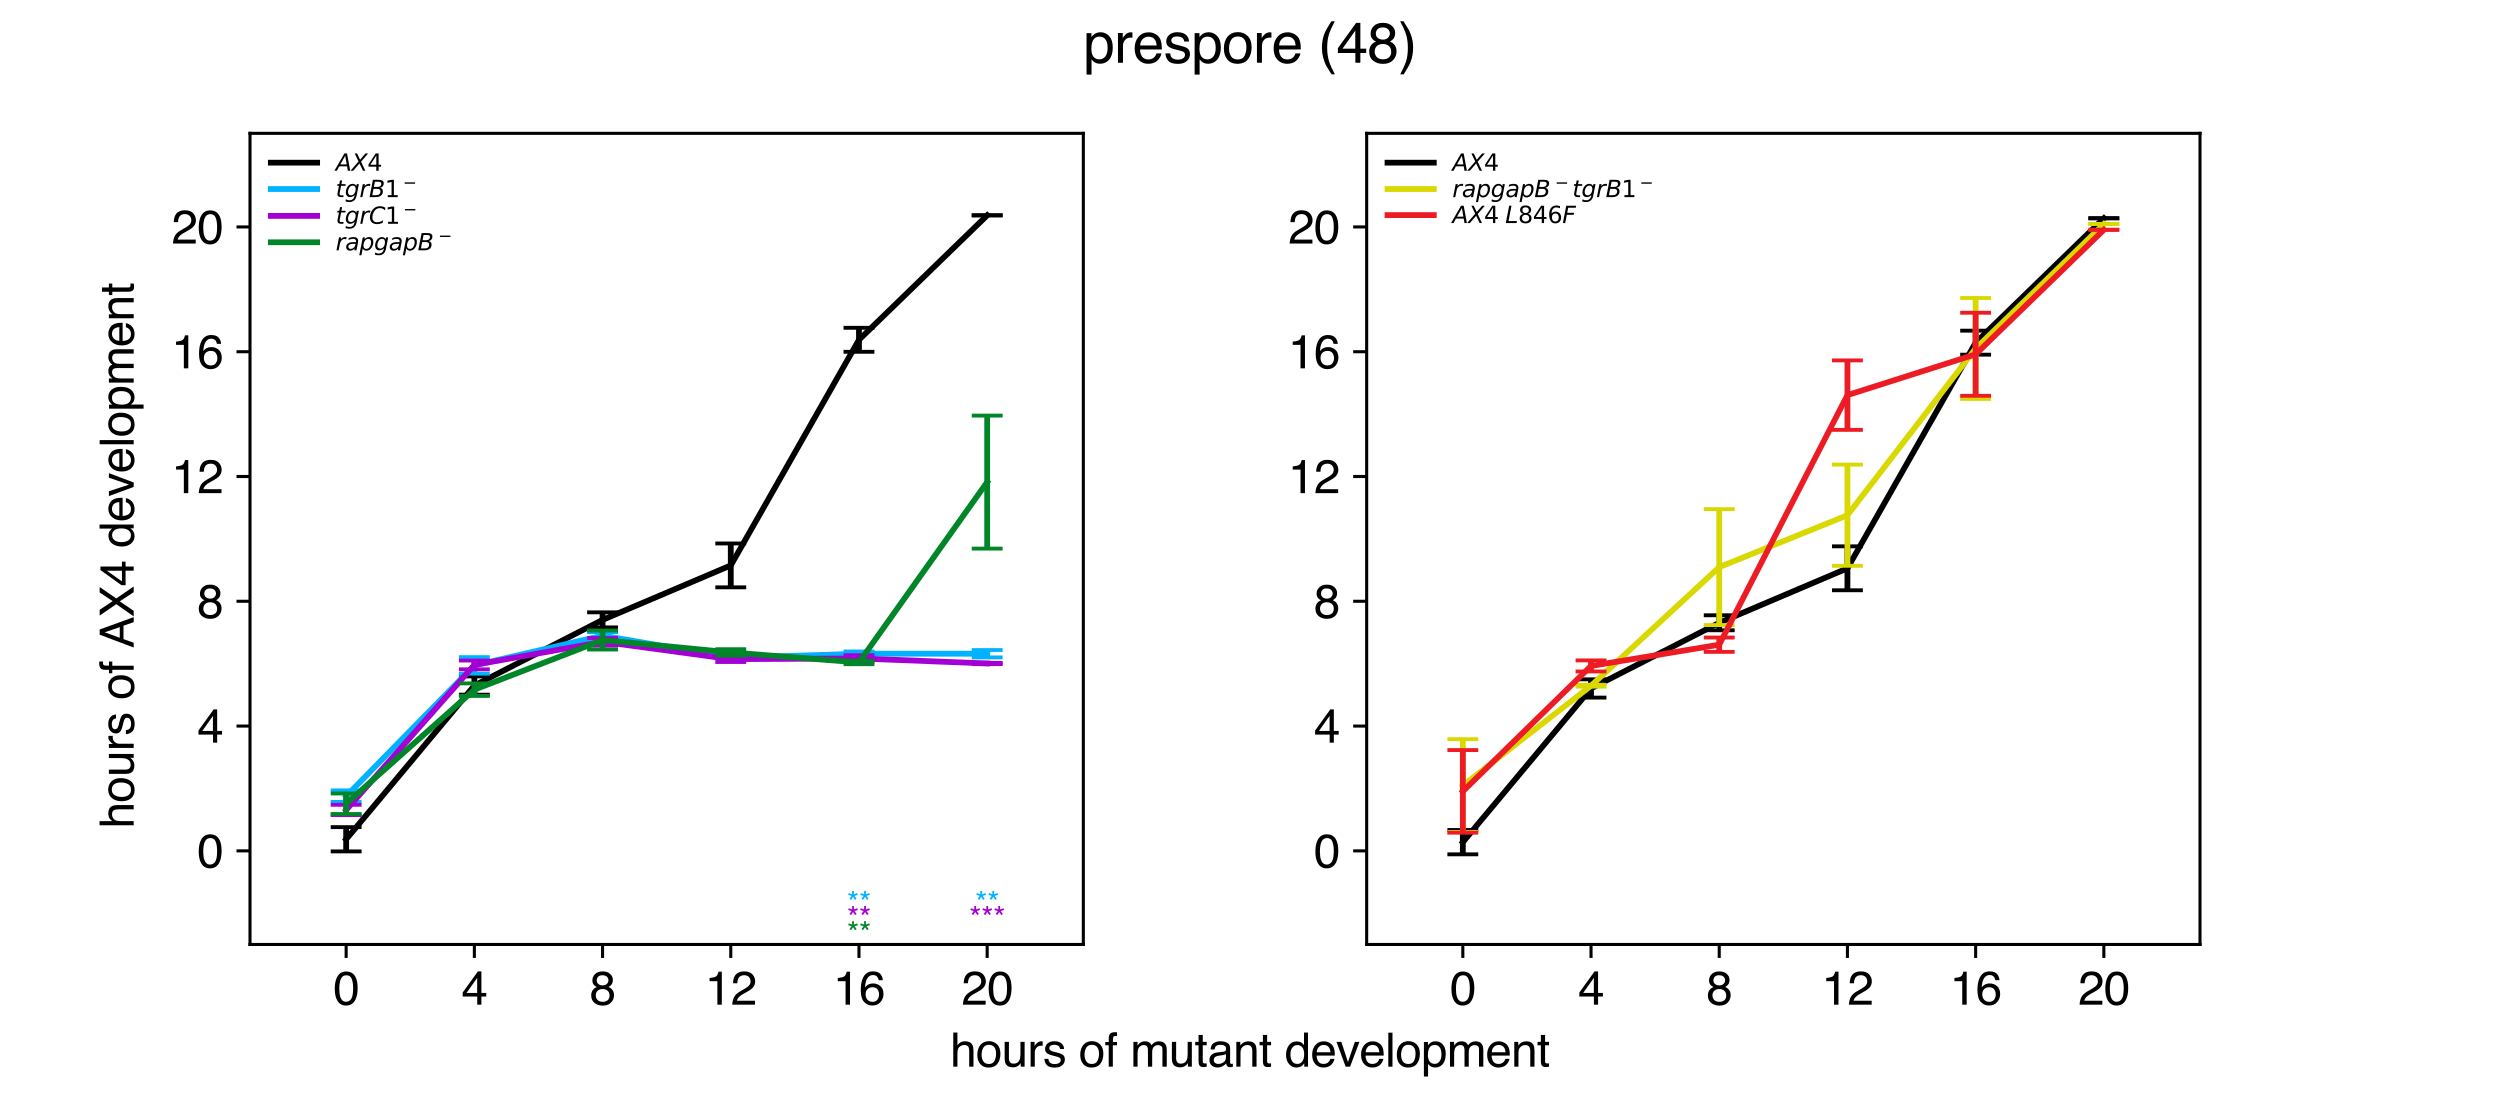<?xml version="1.0" encoding="utf-8" standalone="no"?>
<!DOCTYPE svg PUBLIC "-//W3C//DTD SVG 1.1//EN"
  "http://www.w3.org/Graphics/SVG/1.1/DTD/svg11.dtd">
<svg xmlns:xlink="http://www.w3.org/1999/xlink" width="648pt" height="288pt" viewBox="0 0 648 288" xmlns="http://www.w3.org/2000/svg" version="1.1">
 <defs>
  <style type="text/css">*{stroke-linejoin: round; stroke-linecap: butt}</style>
 </defs>
 <g id="figure_1">
  <g id="patch_1">
   <path d="M 0 288 
L 648 288 
L 648 0 
L 0 0 
z
" style="fill: #ffffff"/>
  </g>
  <g id="axes_1">
   <g id="patch_2">
    <path d="M 64.8 244.8 
L 280.8 244.8 
L 280.8 34.56 
L 64.8 34.56 
z
" style="fill: #ffffff"/>
   </g>
   <g id="matplotlib.axis_1">
    <g id="xtick_1">
     <g id="line2d_1">
      <defs>
       <path id="m3cbe5fc680" d="M 0 0 
L 0 3.5 
" style="stroke: #000000; stroke-width: 0.8"/>
      </defs>
      <g>
       <use xlink:href="#m3cbe5fc680" x="89.723" y="244.8" style="stroke: #000000; stroke-width: 0.8"/>
      </g>
     </g>
     <g id="text_1">
      <!-- 0 -->
      <g transform="translate(86.387 260.408) scale(0.12 -0.12)">
       <defs>
        <path id="Helvetica-30" d="M 1731 4475 
Q 2600 4475 2988 3759 
Q 3288 3206 3288 2244 
Q 3288 1331 3016 734 
Q 2622 -122 1728 -122 
Q 922 -122 528 578 
Q 200 1163 200 2147 
Q 200 2909 397 3456 
Q 766 4475 1731 4475 
z
M 1725 391 
Q 2163 391 2422 778 
Q 2681 1166 2681 2222 
Q 2681 2984 2493 3476 
Q 2306 3969 1766 3969 
Q 1269 3969 1039 3501 
Q 809 3034 809 2125 
Q 809 1441 956 1025 
Q 1181 391 1725 391 
z
" transform="scale(0.016)"/>
       </defs>
       <use xlink:href="#Helvetica-30"/>
      </g>
     </g>
    </g>
    <g id="xtick_2">
     <g id="line2d_2">
      <g>
       <use xlink:href="#m3cbe5fc680" x="122.954" y="244.8" style="stroke: #000000; stroke-width: 0.8"/>
      </g>
     </g>
     <g id="text_2">
      <!-- 4 -->
      <g transform="translate(119.617 260.408) scale(0.12 -0.12)">
       <defs>
        <path id="Helvetica-34" d="M 2116 1584 
L 2116 3613 
L 681 1584 
L 2116 1584 
z
M 2125 0 
L 2125 1094 
L 163 1094 
L 163 1644 
L 2213 4488 
L 2688 4488 
L 2688 1584 
L 3347 1584 
L 3347 1094 
L 2688 1094 
L 2688 0 
L 2125 0 
z
" transform="scale(0.016)"/>
       </defs>
       <use xlink:href="#Helvetica-34"/>
      </g>
     </g>
    </g>
    <g id="xtick_3">
     <g id="line2d_3">
      <g>
       <use xlink:href="#m3cbe5fc680" x="156.185" y="244.8" style="stroke: #000000; stroke-width: 0.8"/>
      </g>
     </g>
     <g id="text_3">
      <!-- 8 -->
      <g transform="translate(152.848 260.408) scale(0.12 -0.12)">
       <defs>
        <path id="Helvetica-38" d="M 1741 2600 
Q 2113 2600 2322 2808 
Q 2531 3016 2531 3303 
Q 2531 3553 2331 3762 
Q 2131 3972 1722 3972 
Q 1316 3972 1134 3762 
Q 953 3553 953 3272 
Q 953 2956 1187 2778 
Q 1422 2600 1741 2600 
z
M 1775 384 
Q 2166 384 2423 595 
Q 2681 806 2681 1225 
Q 2681 1659 2415 1884 
Q 2150 2109 1734 2109 
Q 1331 2109 1076 1879 
Q 822 1650 822 1244 
Q 822 894 1055 639 
Q 1288 384 1775 384 
z
M 975 2384 
Q 741 2484 609 2619 
Q 363 2869 363 3269 
Q 363 3769 725 4128 
Q 1088 4488 1753 4488 
Q 2397 4488 2762 4148 
Q 3128 3809 3128 3356 
Q 3128 2938 2916 2678 
Q 2797 2531 2547 2391 
Q 2825 2263 2984 2097 
Q 3281 1784 3281 1284 
Q 3281 694 2884 283 
Q 2488 -128 1763 -128 
Q 1109 -128 657 226 
Q 206 581 206 1256 
Q 206 1653 400 1942 
Q 594 2231 975 2384 
z
" transform="scale(0.016)"/>
       </defs>
       <use xlink:href="#Helvetica-38"/>
      </g>
     </g>
    </g>
    <g id="xtick_4">
     <g id="line2d_4">
      <g>
       <use xlink:href="#m3cbe5fc680" x="189.415" y="244.8" style="stroke: #000000; stroke-width: 0.8"/>
      </g>
     </g>
     <g id="text_4">
      <!-- 12 -->
      <g transform="translate(182.742 260.408) scale(0.12 -0.12)">
       <defs>
        <path id="Helvetica-31" d="M 613 3169 
L 613 3600 
Q 1222 3659 1462 3798 
Q 1703 3938 1822 4456 
L 2266 4456 
L 2266 0 
L 1666 0 
L 1666 3169 
L 613 3169 
z
" transform="scale(0.016)"/>
        <path id="Helvetica-32" d="M 200 0 
Q 231 578 439 1006 
Q 647 1434 1250 1784 
L 1850 2131 
Q 2253 2366 2416 2531 
Q 2672 2791 2672 3125 
Q 2672 3516 2437 3745 
Q 2203 3975 1813 3975 
Q 1234 3975 1013 3538 
Q 894 3303 881 2888 
L 309 2888 
Q 319 3472 525 3841 
Q 891 4491 1816 4491 
Q 2584 4491 2939 4075 
Q 3294 3659 3294 3150 
Q 3294 2613 2916 2231 
Q 2697 2009 2131 1694 
L 1703 1456 
Q 1397 1288 1222 1134 
Q 909 863 828 531 
L 3272 531 
L 3272 0 
L 200 0 
z
" transform="scale(0.016)"/>
       </defs>
       <use xlink:href="#Helvetica-31"/>
       <use xlink:href="#Helvetica-32" x="55.615"/>
      </g>
     </g>
    </g>
    <g id="xtick_5">
     <g id="line2d_5">
      <g>
       <use xlink:href="#m3cbe5fc680" x="222.646" y="244.8" style="stroke: #000000; stroke-width: 0.8"/>
      </g>
     </g>
     <g id="text_5">
      <!-- 16 -->
      <g transform="translate(215.973 260.408) scale(0.12 -0.12)">
       <defs>
        <path id="Helvetica-36" d="M 1872 4494 
Q 2622 4494 2917 4105 
Q 3213 3716 3213 3303 
L 2656 3303 
Q 2606 3569 2497 3719 
Q 2294 4000 1881 4000 
Q 1409 4000 1131 3564 
Q 853 3128 822 2316 
Q 1016 2600 1309 2741 
Q 1578 2866 1909 2866 
Q 2472 2866 2890 2506 
Q 3309 2147 3309 1434 
Q 3309 825 2912 354 
Q 2516 -116 1781 -116 
Q 1153 -116 697 361 
Q 241 838 241 1966 
Q 241 2800 444 3381 
Q 834 4494 1872 4494 
z
M 1831 384 
Q 2275 384 2495 682 
Q 2716 981 2716 1388 
Q 2716 1731 2519 2042 
Q 2322 2353 1803 2353 
Q 1441 2353 1167 2112 
Q 894 1872 894 1388 
Q 894 963 1142 673 
Q 1391 384 1831 384 
z
" transform="scale(0.016)"/>
       </defs>
       <use xlink:href="#Helvetica-31"/>
       <use xlink:href="#Helvetica-36" x="55.615"/>
      </g>
     </g>
    </g>
    <g id="xtick_6">
     <g id="line2d_6">
      <g>
       <use xlink:href="#m3cbe5fc680" x="255.877" y="244.8" style="stroke: #000000; stroke-width: 0.8"/>
      </g>
     </g>
     <g id="text_6">
      <!-- 20 -->
      <g transform="translate(249.204 260.408) scale(0.12 -0.12)">
       <use xlink:href="#Helvetica-32"/>
       <use xlink:href="#Helvetica-30" x="55.615"/>
      </g>
     </g>
    </g>
   </g>
   <g id="matplotlib.axis_2">
    <g id="ytick_1">
     <g id="line2d_7">
      <defs>
       <path id="m57e26bf62e" d="M 0 0 
L -3.5 0 
" style="stroke: #000000; stroke-width: 0.8"/>
      </defs>
      <g>
       <use xlink:href="#m57e26bf62e" x="64.8" y="220.542" style="stroke: #000000; stroke-width: 0.8"/>
      </g>
     </g>
     <g id="text_7">
      <!-- 0 -->
      <g transform="translate(51.127 224.846) scale(0.12 -0.12)">
       <use xlink:href="#Helvetica-30"/>
      </g>
     </g>
    </g>
    <g id="ytick_2">
     <g id="line2d_8">
      <g>
       <use xlink:href="#m57e26bf62e" x="64.8" y="188.197" style="stroke: #000000; stroke-width: 0.8"/>
      </g>
     </g>
     <g id="text_8">
      <!-- 4 -->
      <g transform="translate(51.127 192.501) scale(0.12 -0.12)">
       <use xlink:href="#Helvetica-34"/>
      </g>
     </g>
    </g>
    <g id="ytick_3">
     <g id="line2d_9">
      <g>
       <use xlink:href="#m57e26bf62e" x="64.8" y="155.852" style="stroke: #000000; stroke-width: 0.8"/>
      </g>
     </g>
     <g id="text_9">
      <!-- 8 -->
      <g transform="translate(51.127 160.156) scale(0.12 -0.12)">
       <use xlink:href="#Helvetica-38"/>
      </g>
     </g>
    </g>
    <g id="ytick_4">
     <g id="line2d_10">
      <g>
       <use xlink:href="#m57e26bf62e" x="64.8" y="123.508" style="stroke: #000000; stroke-width: 0.8"/>
      </g>
     </g>
     <g id="text_10">
      <!-- 12 -->
      <g transform="translate(44.454 127.812) scale(0.12 -0.12)">
       <use xlink:href="#Helvetica-31"/>
       <use xlink:href="#Helvetica-32" x="55.615"/>
      </g>
     </g>
    </g>
    <g id="ytick_5">
     <g id="line2d_11">
      <g>
       <use xlink:href="#m57e26bf62e" x="64.8" y="91.163" style="stroke: #000000; stroke-width: 0.8"/>
      </g>
     </g>
     <g id="text_11">
      <!-- 16 -->
      <g transform="translate(44.454 95.467) scale(0.12 -0.12)">
       <use xlink:href="#Helvetica-31"/>
       <use xlink:href="#Helvetica-36" x="55.615"/>
      </g>
     </g>
    </g>
    <g id="ytick_6">
     <g id="line2d_12">
      <g>
       <use xlink:href="#m57e26bf62e" x="64.8" y="58.818" style="stroke: #000000; stroke-width: 0.8"/>
      </g>
     </g>
     <g id="text_12">
      <!-- 20 -->
      <g transform="translate(44.454 63.123) scale(0.12 -0.12)">
       <use xlink:href="#Helvetica-32"/>
       <use xlink:href="#Helvetica-30" x="55.615"/>
      </g>
     </g>
    </g>
   </g>
   <g id="line2d_13">
    <path d="M 89.723 217.542 
L 122.954 177.693 
L 156.185 160.673 
L 189.415 146.552 
L 222.646 88.073 
L 255.877 55.818 
" clip-path="url(#pc0711cac64)" style="fill: none; stroke: #000000; stroke-width: 1.5; stroke-linecap: square"/>
   </g>
   <g id="LineCollection_1">
    <path d="M 89.723 220.69 
L 89.723 214.393 
" clip-path="url(#pc0711cac64)" style="fill: none; stroke: #000000; stroke-width: 1.5"/>
    <path d="M 122.954 180.06 
L 122.954 175.326 
" clip-path="url(#pc0711cac64)" style="fill: none; stroke: #000000; stroke-width: 1.5"/>
    <path d="M 156.185 162.624 
L 156.185 158.722 
" clip-path="url(#pc0711cac64)" style="fill: none; stroke: #000000; stroke-width: 1.5"/>
    <path d="M 189.415 152.243 
L 189.415 140.86 
" clip-path="url(#pc0711cac64)" style="fill: none; stroke: #000000; stroke-width: 1.5"/>
    <path d="M 222.646 91.184 
L 222.646 84.961 
" clip-path="url(#pc0711cac64)" style="fill: none; stroke: #000000; stroke-width: 1.5"/>
    <path d="M 255.877 55.818 
L 255.877 55.818 
" clip-path="url(#pc0711cac64)" style="fill: none; stroke: #000000; stroke-width: 1.5"/>
   </g>
   <g id="line2d_14">
    <defs>
     <path id="m441bc45060" d="M 4 0 
L -4 -0 
" style="stroke: #000000"/>
    </defs>
    <g clip-path="url(#pc0711cac64)">
     <use xlink:href="#m441bc45060" x="89.723" y="220.69" style="stroke: #000000"/>
     <use xlink:href="#m441bc45060" x="122.954" y="180.06" style="stroke: #000000"/>
     <use xlink:href="#m441bc45060" x="156.185" y="162.624" style="stroke: #000000"/>
     <use xlink:href="#m441bc45060" x="189.415" y="152.243" style="stroke: #000000"/>
     <use xlink:href="#m441bc45060" x="222.646" y="91.184" style="stroke: #000000"/>
     <use xlink:href="#m441bc45060" x="255.877" y="55.818" style="stroke: #000000"/>
    </g>
   </g>
   <g id="line2d_15">
    <g clip-path="url(#pc0711cac64)">
     <use xlink:href="#m441bc45060" x="89.723" y="214.393" style="stroke: #000000"/>
     <use xlink:href="#m441bc45060" x="122.954" y="175.326" style="stroke: #000000"/>
     <use xlink:href="#m441bc45060" x="156.185" y="158.722" style="stroke: #000000"/>
     <use xlink:href="#m441bc45060" x="189.415" y="140.86" style="stroke: #000000"/>
     <use xlink:href="#m441bc45060" x="222.646" y="84.961" style="stroke: #000000"/>
     <use xlink:href="#m441bc45060" x="255.877" y="55.818" style="stroke: #000000"/>
    </g>
   </g>
   <g id="line2d_16">
    <path d="M 89.723 206.362 
L 122.954 172.466 
L 156.185 164.744 
L 189.415 170.495 
L 222.646 169.444 
L 255.877 169.441 
" clip-path="url(#pc0711cac64)" style="fill: none; stroke: #00b2ff; stroke-width: 1.5; stroke-linecap: square"/>
   </g>
   <g id="LineCollection_2">
    <path d="M 89.723 207.857 
L 89.723 204.868 
" clip-path="url(#pc0711cac64)" style="fill: none; stroke: #00b2ff; stroke-width: 1.5"/>
    <path d="M 122.954 174.611 
L 122.954 170.32 
" clip-path="url(#pc0711cac64)" style="fill: none; stroke: #00b2ff; stroke-width: 1.5"/>
    <path d="M 156.185 165.649 
L 156.185 163.84 
" clip-path="url(#pc0711cac64)" style="fill: none; stroke: #00b2ff; stroke-width: 1.5"/>
    <path d="M 189.415 170.724 
L 189.415 170.266 
" clip-path="url(#pc0711cac64)" style="fill: none; stroke: #00b2ff; stroke-width: 1.5"/>
    <path d="M 222.646 170.032 
L 222.646 168.857 
" clip-path="url(#pc0711cac64)" style="fill: none; stroke: #00b2ff; stroke-width: 1.5"/>
    <path d="M 255.877 170.395 
L 255.877 168.488 
" clip-path="url(#pc0711cac64)" style="fill: none; stroke: #00b2ff; stroke-width: 1.5"/>
   </g>
   <g id="line2d_17">
    <defs>
     <path id="m76045060ae" d="M 4 0 
L -4 -0 
" style="stroke: #00b2ff"/>
    </defs>
    <g clip-path="url(#pc0711cac64)">
     <use xlink:href="#m76045060ae" x="89.723" y="207.857" style="fill: #00b2ff; stroke: #00b2ff"/>
     <use xlink:href="#m76045060ae" x="122.954" y="174.611" style="fill: #00b2ff; stroke: #00b2ff"/>
     <use xlink:href="#m76045060ae" x="156.185" y="165.649" style="fill: #00b2ff; stroke: #00b2ff"/>
     <use xlink:href="#m76045060ae" x="189.415" y="170.724" style="fill: #00b2ff; stroke: #00b2ff"/>
     <use xlink:href="#m76045060ae" x="222.646" y="170.032" style="fill: #00b2ff; stroke: #00b2ff"/>
     <use xlink:href="#m76045060ae" x="255.877" y="170.395" style="fill: #00b2ff; stroke: #00b2ff"/>
    </g>
   </g>
   <g id="line2d_18">
    <g clip-path="url(#pc0711cac64)">
     <use xlink:href="#m76045060ae" x="89.723" y="204.868" style="fill: #00b2ff; stroke: #00b2ff"/>
     <use xlink:href="#m76045060ae" x="122.954" y="170.32" style="fill: #00b2ff; stroke: #00b2ff"/>
     <use xlink:href="#m76045060ae" x="156.185" y="163.84" style="fill: #00b2ff; stroke: #00b2ff"/>
     <use xlink:href="#m76045060ae" x="189.415" y="170.266" style="fill: #00b2ff; stroke: #00b2ff"/>
     <use xlink:href="#m76045060ae" x="222.646" y="168.857" style="fill: #00b2ff; stroke: #00b2ff"/>
     <use xlink:href="#m76045060ae" x="255.877" y="168.488" style="fill: #00b2ff; stroke: #00b2ff"/>
    </g>
   </g>
   <g id="line2d_19">
    <path d="M 89.723 209.933 
L 122.954 172.351 
L 156.185 166.359 
L 189.415 170.853 
L 222.646 170.673 
L 255.877 171.969 
" clip-path="url(#pc0711cac64)" style="fill: none; stroke: #a400d3; stroke-width: 1.5; stroke-linecap: square"/>
   </g>
   <g id="LineCollection_3">
    <path d="M 89.723 211.26 
L 89.723 208.605 
" clip-path="url(#pc0711cac64)" style="fill: none; stroke: #a400d3; stroke-width: 1.5"/>
    <path d="M 122.954 173.483 
L 122.954 171.218 
" clip-path="url(#pc0711cac64)" style="fill: none; stroke: #a400d3; stroke-width: 1.5"/>
    <path d="M 156.185 167.35 
L 156.185 165.368 
" clip-path="url(#pc0711cac64)" style="fill: none; stroke: #a400d3; stroke-width: 1.5"/>
    <path d="M 189.415 171.584 
L 189.415 170.122 
" clip-path="url(#pc0711cac64)" style="fill: none; stroke: #a400d3; stroke-width: 1.5"/>
    <path d="M 222.646 171.523 
L 222.646 169.822 
" clip-path="url(#pc0711cac64)" style="fill: none; stroke: #a400d3; stroke-width: 1.5"/>
    <path d="M 255.877 172.147 
L 255.877 171.791 
" clip-path="url(#pc0711cac64)" style="fill: none; stroke: #a400d3; stroke-width: 1.5"/>
   </g>
   <g id="line2d_20">
    <defs>
     <path id="mce131ec8d7" d="M 4 0 
L -4 -0 
" style="stroke: #a400d3"/>
    </defs>
    <g clip-path="url(#pc0711cac64)">
     <use xlink:href="#mce131ec8d7" x="89.723" y="211.26" style="fill: #a400d3; stroke: #a400d3"/>
     <use xlink:href="#mce131ec8d7" x="122.954" y="173.483" style="fill: #a400d3; stroke: #a400d3"/>
     <use xlink:href="#mce131ec8d7" x="156.185" y="167.35" style="fill: #a400d3; stroke: #a400d3"/>
     <use xlink:href="#mce131ec8d7" x="189.415" y="171.584" style="fill: #a400d3; stroke: #a400d3"/>
     <use xlink:href="#mce131ec8d7" x="222.646" y="171.523" style="fill: #a400d3; stroke: #a400d3"/>
     <use xlink:href="#mce131ec8d7" x="255.877" y="172.147" style="fill: #a400d3; stroke: #a400d3"/>
    </g>
   </g>
   <g id="line2d_21">
    <g clip-path="url(#pc0711cac64)">
     <use xlink:href="#mce131ec8d7" x="89.723" y="208.605" style="fill: #a400d3; stroke: #a400d3"/>
     <use xlink:href="#mce131ec8d7" x="122.954" y="171.218" style="fill: #a400d3; stroke: #a400d3"/>
     <use xlink:href="#mce131ec8d7" x="156.185" y="165.368" style="fill: #a400d3; stroke: #a400d3"/>
     <use xlink:href="#mce131ec8d7" x="189.415" y="170.122" style="fill: #a400d3; stroke: #a400d3"/>
     <use xlink:href="#mce131ec8d7" x="222.646" y="169.822" style="fill: #a400d3; stroke: #a400d3"/>
     <use xlink:href="#mce131ec8d7" x="255.877" y="171.791" style="fill: #a400d3; stroke: #a400d3"/>
    </g>
   </g>
   <g id="line2d_22">
    <path d="M 89.723 208.327 
L 122.954 178.763 
L 156.185 165.898 
L 189.415 169.117 
L 222.646 171.703 
L 255.877 124.958 
" clip-path="url(#pc0711cac64)" style="fill: none; stroke: #008528; stroke-width: 1.5; stroke-linecap: square"/>
   </g>
   <g id="LineCollection_4">
    <path d="M 89.723 210.982 
L 89.723 205.673 
" clip-path="url(#pc0711cac64)" style="fill: none; stroke: #008528; stroke-width: 1.5"/>
    <path d="M 122.954 180.389 
L 122.954 177.137 
" clip-path="url(#pc0711cac64)" style="fill: none; stroke: #008528; stroke-width: 1.5"/>
    <path d="M 156.185 168.355 
L 156.185 163.441 
" clip-path="url(#pc0711cac64)" style="fill: none; stroke: #008528; stroke-width: 1.5"/>
    <path d="M 189.415 169.957 
L 189.415 168.277 
" clip-path="url(#pc0711cac64)" style="fill: none; stroke: #008528; stroke-width: 1.5"/>
    <path d="M 222.646 172.17 
L 222.646 171.236 
" clip-path="url(#pc0711cac64)" style="fill: none; stroke: #008528; stroke-width: 1.5"/>
    <path d="M 255.877 142.195 
L 255.877 107.721 
" clip-path="url(#pc0711cac64)" style="fill: none; stroke: #008528; stroke-width: 1.5"/>
   </g>
   <g id="line2d_23">
    <defs>
     <path id="m4975d9c630" d="M 4 0 
L -4 -0 
" style="stroke: #008528"/>
    </defs>
    <g clip-path="url(#pc0711cac64)">
     <use xlink:href="#m4975d9c630" x="89.723" y="210.982" style="fill: #008528; stroke: #008528"/>
     <use xlink:href="#m4975d9c630" x="122.954" y="180.389" style="fill: #008528; stroke: #008528"/>
     <use xlink:href="#m4975d9c630" x="156.185" y="168.355" style="fill: #008528; stroke: #008528"/>
     <use xlink:href="#m4975d9c630" x="189.415" y="169.957" style="fill: #008528; stroke: #008528"/>
     <use xlink:href="#m4975d9c630" x="222.646" y="172.17" style="fill: #008528; stroke: #008528"/>
     <use xlink:href="#m4975d9c630" x="255.877" y="142.195" style="fill: #008528; stroke: #008528"/>
    </g>
   </g>
   <g id="line2d_24">
    <g clip-path="url(#pc0711cac64)">
     <use xlink:href="#m4975d9c630" x="89.723" y="205.673" style="fill: #008528; stroke: #008528"/>
     <use xlink:href="#m4975d9c630" x="122.954" y="177.137" style="fill: #008528; stroke: #008528"/>
     <use xlink:href="#m4975d9c630" x="156.185" y="163.441" style="fill: #008528; stroke: #008528"/>
     <use xlink:href="#m4975d9c630" x="189.415" y="168.277" style="fill: #008528; stroke: #008528"/>
     <use xlink:href="#m4975d9c630" x="222.646" y="171.236" style="fill: #008528; stroke: #008528"/>
     <use xlink:href="#m4975d9c630" x="255.877" y="107.721" style="fill: #008528; stroke: #008528"/>
    </g>
   </g>
   <g id="patch_3">
    <path d="M 64.8 244.8 
L 64.8 34.56 
" style="fill: none; stroke: #000000; stroke-width: 0.8; stroke-linejoin: miter; stroke-linecap: square"/>
   </g>
   <g id="patch_4">
    <path d="M 280.8 244.8 
L 280.8 34.56 
" style="fill: none; stroke: #000000; stroke-width: 0.8; stroke-linejoin: miter; stroke-linecap: square"/>
   </g>
   <g id="patch_5">
    <path d="M 64.8 244.8 
L 280.8 244.8 
" style="fill: none; stroke: #000000; stroke-width: 0.8; stroke-linejoin: miter; stroke-linecap: square"/>
   </g>
   <g id="patch_6">
    <path d="M 64.8 34.56 
L 280.8 34.56 
" style="fill: none; stroke: #000000; stroke-width: 0.8; stroke-linejoin: miter; stroke-linecap: square"/>
   </g>
   <g id="text_13">
    <!-- ** -->
    <g style="fill: #00b2ff" transform="translate(219.532 236.781) scale(0.08 -0.08)">
     <defs>
      <path id="Helvetica-2a" d="M 1406 4591 
L 1406 3894 
L 2088 4131 
L 2213 3784 
L 1531 3563 
L 1953 2975 
L 1644 2753 
L 1234 3363 
L 822 2753 
L 503 2975 
L 931 3563 
L 244 3784 
L 369 4131 
L 1044 3888 
L 1044 4591 
L 1406 4591 
z
" transform="scale(0.016)"/>
     </defs>
     <use xlink:href="#Helvetica-2a"/>
     <use xlink:href="#Helvetica-2a" x="38.916"/>
    </g>
   </g>
   <g id="text_14">
    <!-- ** -->
    <g style="fill: #00b2ff" transform="translate(252.763 236.781) scale(0.08 -0.08)">
     <use xlink:href="#Helvetica-2a"/>
     <use xlink:href="#Helvetica-2a" x="38.916"/>
    </g>
   </g>
   <g id="text_15">
    <!-- ** -->
    <g style="fill: #a400d3" transform="translate(219.532 240.707) scale(0.08 -0.08)">
     <use xlink:href="#Helvetica-2a"/>
     <use xlink:href="#Helvetica-2a" x="38.916"/>
    </g>
   </g>
   <g id="text_16">
    <!-- *** -->
    <g style="fill: #a400d3" transform="translate(251.206 240.707) scale(0.08 -0.08)">
     <use xlink:href="#Helvetica-2a"/>
     <use xlink:href="#Helvetica-2a" x="38.916"/>
     <use xlink:href="#Helvetica-2a" x="77.832"/>
    </g>
   </g>
   <g id="text_17">
    <!-- ** -->
    <g style="fill: #008528" transform="translate(219.532 244.632) scale(0.08 -0.08)">
     <use xlink:href="#Helvetica-2a"/>
     <use xlink:href="#Helvetica-2a" x="38.916"/>
    </g>
   </g>
   <g id="legend_1">
    <g id="line2d_25">
     <path d="M 70.2 42.164 
L 76.2 42.164 
L 82.2 42.164 
" style="fill: none; stroke: #000000; stroke-width: 1.5; stroke-linecap: square"/>
    </g>
    <g id="text_18">
     <!-- $AX4$ -->
     <g transform="translate(87 44.264) scale(0.06 -0.06)">
      <defs>
       <path id="DejaVuSans-Oblique-41" d="M 2356 4666 
L 3072 4666 
L 3938 0 
L 3278 0 
L 3084 1197 
L 984 1197 
L 325 0 
L -341 0 
L 2356 4666 
z
M 2584 4044 
L 1275 1722 
L 2988 1722 
L 2584 4044 
z
" transform="scale(0.016)"/>
       <path id="DejaVuSans-Oblique-58" d="M 878 4666 
L 1516 4666 
L 2316 2981 
L 3763 4666 
L 4500 4666 
L 2578 2438 
L 3738 0 
L 3103 0 
L 2163 1966 
L 459 0 
L -275 0 
L 1906 2509 
L 878 4666 
z
" transform="scale(0.016)"/>
       <path id="DejaVuSans-34" d="M 2419 4116 
L 825 1625 
L 2419 1625 
L 2419 4116 
z
M 2253 4666 
L 3047 4666 
L 3047 1625 
L 3713 1625 
L 3713 1100 
L 3047 1100 
L 3047 0 
L 2419 0 
L 2419 1100 
L 313 1100 
L 313 1709 
L 2253 4666 
z
" transform="scale(0.016)"/>
      </defs>
      <use xlink:href="#DejaVuSans-Oblique-41" transform="translate(0 0.094)"/>
      <use xlink:href="#DejaVuSans-Oblique-58" transform="translate(68.408 0.094)"/>
      <use xlink:href="#DejaVuSans-34" transform="translate(136.914 0.094)"/>
     </g>
    </g>
    <g id="line2d_26">
     <path d="M 70.2 48.995 
L 76.2 48.995 
L 82.2 48.995 
" style="fill: none; stroke: #00b2ff; stroke-width: 1.5; stroke-linecap: square"/>
    </g>
    <g id="text_19">
     <!-- $tgrB1^-$ -->
     <g transform="translate(87 51.095) scale(0.06 -0.06)">
      <defs>
       <path id="DejaVuSans-Oblique-74" d="M 2706 3500 
L 2619 3053 
L 1472 3053 
L 1100 1153 
Q 1081 1047 1072 975 
Q 1063 903 1063 863 
Q 1063 663 1183 572 
Q 1303 481 1569 481 
L 2150 481 
L 2053 0 
L 1503 0 
Q 991 0 739 200 
Q 488 400 488 806 
Q 488 878 497 964 
Q 506 1050 525 1153 
L 897 3053 
L 409 3053 
L 500 3500 
L 978 3500 
L 1172 4494 
L 1747 4494 
L 1556 3500 
L 2706 3500 
z
" transform="scale(0.016)"/>
       <path id="DejaVuSans-Oblique-67" d="M 3816 3500 
L 3219 434 
Q 3047 -456 2561 -893 
Q 2075 -1331 1253 -1331 
Q 950 -1331 690 -1286 
Q 431 -1241 206 -1147 
L 313 -588 
Q 525 -725 762 -790 
Q 1000 -856 1269 -856 
Q 1816 -856 2167 -557 
Q 2519 -259 2631 300 
L 2681 563 
Q 2441 288 2122 144 
Q 1803 0 1434 0 
Q 903 0 598 351 
Q 294 703 294 1319 
Q 294 1803 478 2267 
Q 663 2731 997 3091 
Q 1219 3328 1514 3456 
Q 1809 3584 2131 3584 
Q 2484 3584 2746 3420 
Q 3009 3256 3138 2956 
L 3238 3500 
L 3816 3500 
z
M 2950 2216 
Q 2950 2641 2750 2872 
Q 2550 3103 2181 3103 
Q 1953 3103 1747 3012 
Q 1541 2922 1394 2759 
Q 1156 2491 1023 2127 
Q 891 1763 891 1375 
Q 891 944 1092 712 
Q 1294 481 1672 481 
Q 2219 481 2584 976 
Q 2950 1472 2950 2216 
z
" transform="scale(0.016)"/>
       <path id="DejaVuSans-Oblique-72" d="M 2853 2969 
Q 2766 3016 2653 3041 
Q 2541 3066 2413 3066 
Q 1953 3066 1609 2717 
Q 1266 2369 1153 1784 
L 800 0 
L 225 0 
L 909 3500 
L 1484 3500 
L 1375 2956 
Q 1603 3259 1920 3421 
Q 2238 3584 2597 3584 
Q 2691 3584 2781 3573 
Q 2872 3563 2963 3538 
L 2853 2969 
z
" transform="scale(0.016)"/>
       <path id="DejaVuSans-Oblique-42" d="M 1081 4666 
L 2694 4666 
Q 3350 4666 3675 4422 
Q 4000 4178 4000 3688 
Q 4000 3238 3720 2911 
Q 3441 2584 2988 2516 
Q 3375 2428 3569 2181 
Q 3763 1934 3763 1522 
Q 3763 819 3242 409 
Q 2722 0 1819 0 
L 172 0 
L 1081 4666 
z
M 1234 2228 
L 903 519 
L 1919 519 
Q 2491 519 2800 781 
Q 3109 1044 3109 1522 
Q 3109 1891 2904 2059 
Q 2700 2228 2247 2228 
L 1234 2228 
z
M 1606 4147 
L 1331 2741 
L 2272 2741 
Q 2775 2741 3058 2959 
Q 3341 3178 3341 3566 
Q 3341 3869 3150 4008 
Q 2959 4147 2541 4147 
L 1606 4147 
z
" transform="scale(0.016)"/>
       <path id="DejaVuSans-31" d="M 794 531 
L 1825 531 
L 1825 4091 
L 703 3866 
L 703 4441 
L 1819 4666 
L 2450 4666 
L 2450 531 
L 3481 531 
L 3481 0 
L 794 0 
L 794 531 
z
" transform="scale(0.016)"/>
       <path id="DejaVuSans-2212" d="M 678 2272 
L 4684 2272 
L 4684 1741 
L 678 1741 
L 678 2272 
z
" transform="scale(0.016)"/>
      </defs>
      <use xlink:href="#DejaVuSans-Oblique-74" transform="translate(0 0.094)"/>
      <use xlink:href="#DejaVuSans-Oblique-67" transform="translate(39.209 0.094)"/>
      <use xlink:href="#DejaVuSans-Oblique-72" transform="translate(102.686 0.094)"/>
      <use xlink:href="#DejaVuSans-Oblique-42" transform="translate(143.799 0.094)"/>
      <use xlink:href="#DejaVuSans-31" transform="translate(212.402 0.094)"/>
      <use xlink:href="#DejaVuSans-2212" transform="translate(290.62 38.375) scale(0.7)"/>
     </g>
    </g>
    <g id="line2d_27">
     <path d="M 70.2 55.955 
L 76.2 55.955 
L 82.2 55.955 
" style="fill: none; stroke: #a400d3; stroke-width: 1.5; stroke-linecap: square"/>
    </g>
    <g id="text_20">
     <!-- $tgrC1^-$ -->
     <g transform="translate(87 58.055) scale(0.06 -0.06)">
      <defs>
       <path id="DejaVuSans-Oblique-43" d="M 4447 4306 
L 4319 3641 
Q 4019 3944 3683 4091 
Q 3347 4238 2956 4238 
Q 2422 4238 2017 3981 
Q 1613 3725 1319 3200 
Q 1131 2863 1032 2486 
Q 934 2109 934 1728 
Q 934 1091 1264 756 
Q 1594 422 2222 422 
Q 2656 422 3056 561 
Q 3456 700 3834 978 
L 3688 231 
Q 3316 72 2936 -9 
Q 2556 -91 2175 -91 
Q 1278 -91 773 396 
Q 269 884 269 1753 
Q 269 2309 461 2846 
Q 653 3384 1013 3828 
Q 1394 4300 1883 4525 
Q 2372 4750 3022 4750 
Q 3422 4750 3780 4639 
Q 4138 4528 4447 4306 
z
" transform="scale(0.016)"/>
      </defs>
      <use xlink:href="#DejaVuSans-Oblique-74" transform="translate(0 0.781)"/>
      <use xlink:href="#DejaVuSans-Oblique-67" transform="translate(39.209 0.781)"/>
      <use xlink:href="#DejaVuSans-Oblique-72" transform="translate(102.686 0.781)"/>
      <use xlink:href="#DejaVuSans-Oblique-43" transform="translate(143.799 0.781)"/>
      <use xlink:href="#DejaVuSans-31" transform="translate(213.623 0.781)"/>
      <use xlink:href="#DejaVuSans-2212" transform="translate(291.841 39.062) scale(0.7)"/>
     </g>
    </g>
    <g id="line2d_28">
     <path d="M 70.2 62.795 
L 76.2 62.795 
L 82.2 62.795 
" style="fill: none; stroke: #008528; stroke-width: 1.5; stroke-linecap: square"/>
    </g>
    <g id="text_21">
     <!-- $rapgapB^-$ -->
     <g transform="translate(87 64.895) scale(0.06 -0.06)">
      <defs>
       <path id="DejaVuSans-Oblique-61" d="M 3438 1997 
L 3047 0 
L 2472 0 
L 2578 531 
Q 2325 219 2001 64 
Q 1678 -91 1281 -91 
Q 834 -91 548 182 
Q 263 456 263 884 
Q 263 1497 752 1853 
Q 1241 2209 2100 2209 
L 2900 2209 
L 2931 2363 
Q 2938 2388 2941 2417 
Q 2944 2447 2944 2509 
Q 2944 2788 2717 2942 
Q 2491 3097 2081 3097 
Q 1800 3097 1504 3025 
Q 1209 2953 897 2809 
L 997 3341 
Q 1322 3463 1633 3523 
Q 1944 3584 2234 3584 
Q 2853 3584 3176 3315 
Q 3500 3047 3500 2534 
Q 3500 2431 3484 2292 
Q 3469 2153 3438 1997 
z
M 2816 1759 
L 2241 1759 
Q 1534 1759 1195 1570 
Q 856 1381 856 984 
Q 856 709 1029 553 
Q 1203 397 1509 397 
Q 1978 397 2328 733 
Q 2678 1069 2791 1631 
L 2816 1759 
z
" transform="scale(0.016)"/>
       <path id="DejaVuSans-Oblique-70" d="M 3175 2156 
Q 3175 2616 2975 2859 
Q 2775 3103 2400 3103 
Q 2144 3103 1911 2972 
Q 1678 2841 1497 2591 
Q 1319 2344 1212 1994 
Q 1106 1644 1106 1300 
Q 1106 863 1306 627 
Q 1506 391 1875 391 
Q 2147 391 2380 519 
Q 2613 647 2778 891 
Q 2956 1147 3065 1494 
Q 3175 1841 3175 2156 
z
M 1394 2969 
Q 1625 3272 1939 3428 
Q 2253 3584 2638 3584 
Q 3175 3584 3472 3232 
Q 3769 2881 3769 2247 
Q 3769 1728 3584 1258 
Q 3400 788 3053 416 
Q 2822 169 2531 39 
Q 2241 -91 1919 -91 
Q 1547 -91 1294 64 
Q 1041 219 916 525 
L 556 -1331 
L -19 -1331 
L 922 3500 
L 1497 3500 
L 1394 2969 
z
" transform="scale(0.016)"/>
      </defs>
      <use xlink:href="#DejaVuSans-Oblique-72" transform="translate(0 0.094)"/>
      <use xlink:href="#DejaVuSans-Oblique-61" transform="translate(41.113 0.094)"/>
      <use xlink:href="#DejaVuSans-Oblique-70" transform="translate(102.393 0.094)"/>
      <use xlink:href="#DejaVuSans-Oblique-67" transform="translate(165.869 0.094)"/>
      <use xlink:href="#DejaVuSans-Oblique-61" transform="translate(229.346 0.094)"/>
      <use xlink:href="#DejaVuSans-Oblique-70" transform="translate(290.625 0.094)"/>
      <use xlink:href="#DejaVuSans-Oblique-42" transform="translate(354.102 0.094)"/>
      <use xlink:href="#DejaVuSans-2212" transform="translate(443.36 38.375) scale(0.7)"/>
     </g>
    </g>
   </g>
  </g>
  <g id="axes_2">
   <g id="patch_7">
    <path d="M 354.24 244.8 
L 570.24 244.8 
L 570.24 34.56 
L 354.24 34.56 
z
" style="fill: #ffffff"/>
   </g>
   <g id="matplotlib.axis_3">
    <g id="xtick_7">
     <g id="line2d_29">
      <g>
       <use xlink:href="#m3cbe5fc680" x="379.163" y="244.8" style="stroke: #000000; stroke-width: 0.8"/>
      </g>
     </g>
     <g id="text_22">
      <!-- 0 -->
      <g transform="translate(375.827 260.408) scale(0.12 -0.12)">
       <use xlink:href="#Helvetica-30"/>
      </g>
     </g>
    </g>
    <g id="xtick_8">
     <g id="line2d_30">
      <g>
       <use xlink:href="#m3cbe5fc680" x="412.394" y="244.8" style="stroke: #000000; stroke-width: 0.8"/>
      </g>
     </g>
     <g id="text_23">
      <!-- 4 -->
      <g transform="translate(409.057 260.408) scale(0.12 -0.12)">
       <use xlink:href="#Helvetica-34"/>
      </g>
     </g>
    </g>
    <g id="xtick_9">
     <g id="line2d_31">
      <g>
       <use xlink:href="#m3cbe5fc680" x="445.625" y="244.8" style="stroke: #000000; stroke-width: 0.8"/>
      </g>
     </g>
     <g id="text_24">
      <!-- 8 -->
      <g transform="translate(442.288 260.408) scale(0.12 -0.12)">
       <use xlink:href="#Helvetica-38"/>
      </g>
     </g>
    </g>
    <g id="xtick_10">
     <g id="line2d_32">
      <g>
       <use xlink:href="#m3cbe5fc680" x="478.855" y="244.8" style="stroke: #000000; stroke-width: 0.8"/>
      </g>
     </g>
     <g id="text_25">
      <!-- 12 -->
      <g transform="translate(472.182 260.408) scale(0.12 -0.12)">
       <use xlink:href="#Helvetica-31"/>
       <use xlink:href="#Helvetica-32" x="55.615"/>
      </g>
     </g>
    </g>
    <g id="xtick_11">
     <g id="line2d_33">
      <g>
       <use xlink:href="#m3cbe5fc680" x="512.086" y="244.8" style="stroke: #000000; stroke-width: 0.8"/>
      </g>
     </g>
     <g id="text_26">
      <!-- 16 -->
      <g transform="translate(505.413 260.408) scale(0.12 -0.12)">
       <use xlink:href="#Helvetica-31"/>
       <use xlink:href="#Helvetica-36" x="55.615"/>
      </g>
     </g>
    </g>
    <g id="xtick_12">
     <g id="line2d_34">
      <g>
       <use xlink:href="#m3cbe5fc680" x="545.317" y="244.8" style="stroke: #000000; stroke-width: 0.8"/>
      </g>
     </g>
     <g id="text_27">
      <!-- 20 -->
      <g transform="translate(538.644 260.408) scale(0.12 -0.12)">
       <use xlink:href="#Helvetica-32"/>
       <use xlink:href="#Helvetica-30" x="55.615"/>
      </g>
     </g>
    </g>
   </g>
   <g id="matplotlib.axis_4">
    <g id="ytick_7">
     <g id="line2d_35">
      <g>
       <use xlink:href="#m57e26bf62e" x="354.24" y="220.542" style="stroke: #000000; stroke-width: 0.8"/>
      </g>
     </g>
     <g id="text_28">
      <!-- 0 -->
      <g transform="translate(340.567 224.846) scale(0.12 -0.12)">
       <use xlink:href="#Helvetica-30"/>
      </g>
     </g>
    </g>
    <g id="ytick_8">
     <g id="line2d_36">
      <g>
       <use xlink:href="#m57e26bf62e" x="354.24" y="188.197" style="stroke: #000000; stroke-width: 0.8"/>
      </g>
     </g>
     <g id="text_29">
      <!-- 4 -->
      <g transform="translate(340.567 192.501) scale(0.12 -0.12)">
       <use xlink:href="#Helvetica-34"/>
      </g>
     </g>
    </g>
    <g id="ytick_9">
     <g id="line2d_37">
      <g>
       <use xlink:href="#m57e26bf62e" x="354.24" y="155.852" style="stroke: #000000; stroke-width: 0.8"/>
      </g>
     </g>
     <g id="text_30">
      <!-- 8 -->
      <g transform="translate(340.567 160.156) scale(0.12 -0.12)">
       <use xlink:href="#Helvetica-38"/>
      </g>
     </g>
    </g>
    <g id="ytick_10">
     <g id="line2d_38">
      <g>
       <use xlink:href="#m57e26bf62e" x="354.24" y="123.508" style="stroke: #000000; stroke-width: 0.8"/>
      </g>
     </g>
     <g id="text_31">
      <!-- 12 -->
      <g transform="translate(333.894 127.812) scale(0.12 -0.12)">
       <use xlink:href="#Helvetica-31"/>
       <use xlink:href="#Helvetica-32" x="55.615"/>
      </g>
     </g>
    </g>
    <g id="ytick_11">
     <g id="line2d_39">
      <g>
       <use xlink:href="#m57e26bf62e" x="354.24" y="91.163" style="stroke: #000000; stroke-width: 0.8"/>
      </g>
     </g>
     <g id="text_32">
      <!-- 16 -->
      <g transform="translate(333.894 95.467) scale(0.12 -0.12)">
       <use xlink:href="#Helvetica-31"/>
       <use xlink:href="#Helvetica-36" x="55.615"/>
      </g>
     </g>
    </g>
    <g id="ytick_12">
     <g id="line2d_40">
      <g>
       <use xlink:href="#m57e26bf62e" x="354.24" y="58.818" style="stroke: #000000; stroke-width: 0.8"/>
      </g>
     </g>
     <g id="text_33">
      <!-- 20 -->
      <g transform="translate(333.894 63.123) scale(0.12 -0.12)">
       <use xlink:href="#Helvetica-32"/>
       <use xlink:href="#Helvetica-30" x="55.615"/>
      </g>
     </g>
    </g>
   </g>
   <g id="line2d_41">
    <path d="M 379.163 218.292 
L 412.394 178.443 
L 445.625 161.423 
L 478.855 147.302 
L 512.086 88.823 
L 545.317 56.568 
" clip-path="url(#p40767895a0)" style="fill: none; stroke: #000000; stroke-width: 1.5; stroke-linecap: square"/>
   </g>
   <g id="LineCollection_5">
    <path d="M 379.163 221.44 
L 379.163 215.143 
" clip-path="url(#p40767895a0)" style="fill: none; stroke: #000000; stroke-width: 1.5"/>
    <path d="M 412.394 180.81 
L 412.394 176.076 
" clip-path="url(#p40767895a0)" style="fill: none; stroke: #000000; stroke-width: 1.5"/>
    <path d="M 445.625 163.374 
L 445.625 159.472 
" clip-path="url(#p40767895a0)" style="fill: none; stroke: #000000; stroke-width: 1.5"/>
    <path d="M 478.855 152.993 
L 478.855 141.61 
" clip-path="url(#p40767895a0)" style="fill: none; stroke: #000000; stroke-width: 1.5"/>
    <path d="M 512.086 91.934 
L 512.086 85.711 
" clip-path="url(#p40767895a0)" style="fill: none; stroke: #000000; stroke-width: 1.5"/>
    <path d="M 545.317 56.568 
L 545.317 56.568 
" clip-path="url(#p40767895a0)" style="fill: none; stroke: #000000; stroke-width: 1.5"/>
   </g>
   <g id="line2d_42">
    <g clip-path="url(#p40767895a0)">
     <use xlink:href="#m441bc45060" x="379.163" y="221.44" style="stroke: #000000"/>
     <use xlink:href="#m441bc45060" x="412.394" y="180.81" style="stroke: #000000"/>
     <use xlink:href="#m441bc45060" x="445.625" y="163.374" style="stroke: #000000"/>
     <use xlink:href="#m441bc45060" x="478.855" y="152.993" style="stroke: #000000"/>
     <use xlink:href="#m441bc45060" x="512.086" y="91.934" style="stroke: #000000"/>
     <use xlink:href="#m441bc45060" x="545.317" y="56.568" style="stroke: #000000"/>
    </g>
   </g>
   <g id="line2d_43">
    <g clip-path="url(#p40767895a0)">
     <use xlink:href="#m441bc45060" x="379.163" y="215.143" style="stroke: #000000"/>
     <use xlink:href="#m441bc45060" x="412.394" y="176.076" style="stroke: #000000"/>
     <use xlink:href="#m441bc45060" x="445.625" y="159.472" style="stroke: #000000"/>
     <use xlink:href="#m441bc45060" x="478.855" y="141.61" style="stroke: #000000"/>
     <use xlink:href="#m441bc45060" x="512.086" y="85.711" style="stroke: #000000"/>
     <use xlink:href="#m441bc45060" x="545.317" y="56.568" style="stroke: #000000"/>
    </g>
   </g>
   <g id="line2d_44">
    <path d="M 379.163 203.619 
L 412.394 177.744 
L 445.625 146.997 
L 478.855 133.541 
L 512.086 90.329 
L 545.317 58.068 
" clip-path="url(#p40767895a0)" style="fill: none; stroke: #d9d800; stroke-width: 1.5; stroke-linecap: square"/>
   </g>
   <g id="LineCollection_6">
    <path d="M 379.163 215.635 
L 379.163 191.604 
" clip-path="url(#p40767895a0)" style="fill: none; stroke: #d9d800; stroke-width: 1.5"/>
    <path d="M 412.394 177.986 
L 412.394 177.501 
" clip-path="url(#p40767895a0)" style="fill: none; stroke: #d9d800; stroke-width: 1.5"/>
    <path d="M 445.625 162.021 
L 445.625 131.972 
" clip-path="url(#p40767895a0)" style="fill: none; stroke: #d9d800; stroke-width: 1.5"/>
    <path d="M 478.855 146.653 
L 478.855 120.43 
" clip-path="url(#p40767895a0)" style="fill: none; stroke: #d9d800; stroke-width: 1.5"/>
    <path d="M 512.086 103.409 
L 512.086 77.249 
" clip-path="url(#p40767895a0)" style="fill: none; stroke: #d9d800; stroke-width: 1.5"/>
    <path d="M 545.317 58.068 
L 545.317 58.068 
" clip-path="url(#p40767895a0)" style="fill: none; stroke: #d9d800; stroke-width: 1.5"/>
   </g>
   <g id="line2d_45">
    <defs>
     <path id="m17787211a5" d="M 4 0 
L -4 -0 
" style="stroke: #d9d800"/>
    </defs>
    <g clip-path="url(#p40767895a0)">
     <use xlink:href="#m17787211a5" x="379.163" y="215.635" style="fill: #d9d800; stroke: #d9d800"/>
     <use xlink:href="#m17787211a5" x="412.394" y="177.986" style="fill: #d9d800; stroke: #d9d800"/>
     <use xlink:href="#m17787211a5" x="445.625" y="162.021" style="fill: #d9d800; stroke: #d9d800"/>
     <use xlink:href="#m17787211a5" x="478.855" y="146.653" style="fill: #d9d800; stroke: #d9d800"/>
     <use xlink:href="#m17787211a5" x="512.086" y="103.409" style="fill: #d9d800; stroke: #d9d800"/>
     <use xlink:href="#m17787211a5" x="545.317" y="58.068" style="fill: #d9d800; stroke: #d9d800"/>
    </g>
   </g>
   <g id="line2d_46">
    <g clip-path="url(#p40767895a0)">
     <use xlink:href="#m17787211a5" x="379.163" y="191.604" style="fill: #d9d800; stroke: #d9d800"/>
     <use xlink:href="#m17787211a5" x="412.394" y="177.501" style="fill: #d9d800; stroke: #d9d800"/>
     <use xlink:href="#m17787211a5" x="445.625" y="131.972" style="fill: #d9d800; stroke: #d9d800"/>
     <use xlink:href="#m17787211a5" x="478.855" y="120.43" style="fill: #d9d800; stroke: #d9d800"/>
     <use xlink:href="#m17787211a5" x="512.086" y="77.249" style="fill: #d9d800; stroke: #d9d800"/>
     <use xlink:href="#m17787211a5" x="545.317" y="58.068" style="fill: #d9d800; stroke: #d9d800"/>
    </g>
   </g>
   <g id="line2d_47">
    <path d="M 379.163 205.119 
L 412.394 172.613 
L 445.625 167.102 
L 478.855 102.412 
L 512.086 91.828 
L 545.317 59.568 
" clip-path="url(#p40767895a0)" style="fill: none; stroke: #ed1c24; stroke-width: 1.5; stroke-linecap: square"/>
   </g>
   <g id="LineCollection_7">
    <path d="M 379.163 215.827 
L 379.163 194.411 
" clip-path="url(#p40767895a0)" style="fill: none; stroke: #ed1c24; stroke-width: 1.5"/>
    <path d="M 412.394 174.044 
L 412.394 171.181 
" clip-path="url(#p40767895a0)" style="fill: none; stroke: #ed1c24; stroke-width: 1.5"/>
    <path d="M 445.625 168.958 
L 445.625 165.246 
" clip-path="url(#p40767895a0)" style="fill: none; stroke: #ed1c24; stroke-width: 1.5"/>
    <path d="M 478.855 111.417 
L 478.855 93.408 
" clip-path="url(#p40767895a0)" style="fill: none; stroke: #ed1c24; stroke-width: 1.5"/>
    <path d="M 512.086 102.594 
L 512.086 81.063 
" clip-path="url(#p40767895a0)" style="fill: none; stroke: #ed1c24; stroke-width: 1.5"/>
    <path d="M 545.317 59.568 
L 545.317 59.568 
" clip-path="url(#p40767895a0)" style="fill: none; stroke: #ed1c24; stroke-width: 1.5"/>
   </g>
   <g id="line2d_48">
    <defs>
     <path id="m2b9fcd269e" d="M 4 0 
L -4 -0 
" style="stroke: #ed1c24"/>
    </defs>
    <g clip-path="url(#p40767895a0)">
     <use xlink:href="#m2b9fcd269e" x="379.163" y="215.827" style="fill: #ed1c24; stroke: #ed1c24"/>
     <use xlink:href="#m2b9fcd269e" x="412.394" y="174.044" style="fill: #ed1c24; stroke: #ed1c24"/>
     <use xlink:href="#m2b9fcd269e" x="445.625" y="168.958" style="fill: #ed1c24; stroke: #ed1c24"/>
     <use xlink:href="#m2b9fcd269e" x="478.855" y="111.417" style="fill: #ed1c24; stroke: #ed1c24"/>
     <use xlink:href="#m2b9fcd269e" x="512.086" y="102.594" style="fill: #ed1c24; stroke: #ed1c24"/>
     <use xlink:href="#m2b9fcd269e" x="545.317" y="59.568" style="fill: #ed1c24; stroke: #ed1c24"/>
    </g>
   </g>
   <g id="line2d_49">
    <g clip-path="url(#p40767895a0)">
     <use xlink:href="#m2b9fcd269e" x="379.163" y="194.411" style="fill: #ed1c24; stroke: #ed1c24"/>
     <use xlink:href="#m2b9fcd269e" x="412.394" y="171.181" style="fill: #ed1c24; stroke: #ed1c24"/>
     <use xlink:href="#m2b9fcd269e" x="445.625" y="165.246" style="fill: #ed1c24; stroke: #ed1c24"/>
     <use xlink:href="#m2b9fcd269e" x="478.855" y="93.408" style="fill: #ed1c24; stroke: #ed1c24"/>
     <use xlink:href="#m2b9fcd269e" x="512.086" y="81.063" style="fill: #ed1c24; stroke: #ed1c24"/>
     <use xlink:href="#m2b9fcd269e" x="545.317" y="59.568" style="fill: #ed1c24; stroke: #ed1c24"/>
    </g>
   </g>
   <g id="patch_8">
    <path d="M 354.24 244.8 
L 354.24 34.56 
" style="fill: none; stroke: #000000; stroke-width: 0.8; stroke-linejoin: miter; stroke-linecap: square"/>
   </g>
   <g id="patch_9">
    <path d="M 570.24 244.8 
L 570.24 34.56 
" style="fill: none; stroke: #000000; stroke-width: 0.8; stroke-linejoin: miter; stroke-linecap: square"/>
   </g>
   <g id="patch_10">
    <path d="M 354.24 244.8 
L 570.24 244.8 
" style="fill: none; stroke: #000000; stroke-width: 0.8; stroke-linejoin: miter; stroke-linecap: square"/>
   </g>
   <g id="patch_11">
    <path d="M 354.24 34.56 
L 570.24 34.56 
" style="fill: none; stroke: #000000; stroke-width: 0.8; stroke-linejoin: miter; stroke-linecap: square"/>
   </g>
   <g id="legend_2">
    <g id="line2d_50">
     <path d="M 359.64 42.164 
L 365.64 42.164 
L 371.64 42.164 
" style="fill: none; stroke: #000000; stroke-width: 1.5; stroke-linecap: square"/>
    </g>
    <g id="text_34">
     <!-- $AX4$ -->
     <g transform="translate(376.44 44.264) scale(0.06 -0.06)">
      <use xlink:href="#DejaVuSans-Oblique-41" transform="translate(0 0.094)"/>
      <use xlink:href="#DejaVuSans-Oblique-58" transform="translate(68.408 0.094)"/>
      <use xlink:href="#DejaVuSans-34" transform="translate(136.914 0.094)"/>
     </g>
    </g>
    <g id="line2d_51">
     <path d="M 359.64 48.995 
L 365.64 48.995 
L 371.64 48.995 
" style="fill: none; stroke: #d9d800; stroke-width: 1.5; stroke-linecap: square"/>
    </g>
    <g id="text_35">
     <!-- $rapgapB^-tgrB1^-$ -->
     <g transform="translate(376.44 51.095) scale(0.06 -0.06)">
      <use xlink:href="#DejaVuSans-Oblique-72" transform="translate(0 0.094)"/>
      <use xlink:href="#DejaVuSans-Oblique-61" transform="translate(41.113 0.094)"/>
      <use xlink:href="#DejaVuSans-Oblique-70" transform="translate(102.393 0.094)"/>
      <use xlink:href="#DejaVuSans-Oblique-67" transform="translate(165.869 0.094)"/>
      <use xlink:href="#DejaVuSans-Oblique-61" transform="translate(229.346 0.094)"/>
      <use xlink:href="#DejaVuSans-Oblique-70" transform="translate(290.625 0.094)"/>
      <use xlink:href="#DejaVuSans-Oblique-42" transform="translate(354.102 0.094)"/>
      <use xlink:href="#DejaVuSans-2212" transform="translate(443.36 38.375) scale(0.7)"/>
      <use xlink:href="#DejaVuSans-Oblique-74" transform="translate(518.384 0.094)"/>
      <use xlink:href="#DejaVuSans-Oblique-67" transform="translate(557.593 0.094)"/>
      <use xlink:href="#DejaVuSans-Oblique-72" transform="translate(621.07 0.094)"/>
      <use xlink:href="#DejaVuSans-Oblique-42" transform="translate(662.183 0.094)"/>
      <use xlink:href="#DejaVuSans-31" transform="translate(730.786 0.094)"/>
      <use xlink:href="#DejaVuSans-2212" transform="translate(809.004 38.375) scale(0.7)"/>
     </g>
    </g>
    <g id="line2d_52">
     <path d="M 359.64 55.759 
L 365.64 55.759 
L 371.64 55.759 
" style="fill: none; stroke: #ed1c24; stroke-width: 1.5; stroke-linecap: square"/>
    </g>
    <g id="text_36">
     <!-- $AX4$ $L846F$ -->
     <g transform="translate(376.44 57.859) scale(0.06 -0.06)">
      <defs>
       <path id="Helvetica-20" transform="scale(0.016)"/>
       <path id="DejaVuSans-Oblique-4c" d="M 1075 4666 
L 1709 4666 
L 909 525 
L 3181 525 
L 3078 0 
L 172 0 
L 1075 4666 
z
" transform="scale(0.016)"/>
       <path id="DejaVuSans-38" d="M 2034 2216 
Q 1584 2216 1326 1975 
Q 1069 1734 1069 1313 
Q 1069 891 1326 650 
Q 1584 409 2034 409 
Q 2484 409 2743 651 
Q 3003 894 3003 1313 
Q 3003 1734 2745 1975 
Q 2488 2216 2034 2216 
z
M 1403 2484 
Q 997 2584 770 2862 
Q 544 3141 544 3541 
Q 544 4100 942 4425 
Q 1341 4750 2034 4750 
Q 2731 4750 3128 4425 
Q 3525 4100 3525 3541 
Q 3525 3141 3298 2862 
Q 3072 2584 2669 2484 
Q 3125 2378 3379 2068 
Q 3634 1759 3634 1313 
Q 3634 634 3220 271 
Q 2806 -91 2034 -91 
Q 1263 -91 848 271 
Q 434 634 434 1313 
Q 434 1759 690 2068 
Q 947 2378 1403 2484 
z
M 1172 3481 
Q 1172 3119 1398 2916 
Q 1625 2713 2034 2713 
Q 2441 2713 2670 2916 
Q 2900 3119 2900 3481 
Q 2900 3844 2670 4047 
Q 2441 4250 2034 4250 
Q 1625 4250 1398 4047 
Q 1172 3844 1172 3481 
z
" transform="scale(0.016)"/>
       <path id="DejaVuSans-36" d="M 2113 2584 
Q 1688 2584 1439 2293 
Q 1191 2003 1191 1497 
Q 1191 994 1439 701 
Q 1688 409 2113 409 
Q 2538 409 2786 701 
Q 3034 994 3034 1497 
Q 3034 2003 2786 2293 
Q 2538 2584 2113 2584 
z
M 3366 4563 
L 3366 3988 
Q 3128 4100 2886 4159 
Q 2644 4219 2406 4219 
Q 1781 4219 1451 3797 
Q 1122 3375 1075 2522 
Q 1259 2794 1537 2939 
Q 1816 3084 2150 3084 
Q 2853 3084 3261 2657 
Q 3669 2231 3669 1497 
Q 3669 778 3244 343 
Q 2819 -91 2113 -91 
Q 1303 -91 875 529 
Q 447 1150 447 2328 
Q 447 3434 972 4092 
Q 1497 4750 2381 4750 
Q 2619 4750 2861 4703 
Q 3103 4656 3366 4563 
z
" transform="scale(0.016)"/>
       <path id="DejaVuSans-Oblique-46" d="M 1081 4666 
L 3756 4666 
L 3653 4134 
L 1606 4134 
L 1338 2759 
L 3188 2759 
L 3084 2228 
L 1234 2228 
L 800 0 
L 172 0 
L 1081 4666 
z
" transform="scale(0.016)"/>
      </defs>
      <use xlink:href="#DejaVuSans-Oblique-41" transform="translate(0 0.781)"/>
      <use xlink:href="#DejaVuSans-Oblique-58" transform="translate(68.408 0.781)"/>
      <use xlink:href="#DejaVuSans-34" transform="translate(136.914 0.781)"/>
      <use xlink:href="#Helvetica-20" transform="translate(200.537 0.781)"/>
      <use xlink:href="#DejaVuSans-Oblique-4c" transform="translate(228.32 0.781)"/>
      <use xlink:href="#DejaVuSans-38" transform="translate(284.033 0.781)"/>
      <use xlink:href="#DejaVuSans-34" transform="translate(347.656 0.781)"/>
      <use xlink:href="#DejaVuSans-36" transform="translate(411.279 0.781)"/>
      <use xlink:href="#DejaVuSans-Oblique-46" transform="translate(474.902 0.781)"/>
     </g>
    </g>
   </g>
  </g>
  <g id="text_37">
   <!-- prespore (48) -->
   <g transform="translate(280.783 16.259) scale(0.144 -0.144)">
    <defs>
     <path id="Helvetica-70" d="M 1825 378 
Q 2219 378 2480 708 
Q 2741 1038 2741 1694 
Q 2741 2094 2625 2381 
Q 2406 2934 1825 2934 
Q 1241 2934 1025 2350 
Q 909 2038 909 1556 
Q 909 1169 1025 897 
Q 1244 378 1825 378 
z
M 369 3331 
L 916 3331 
L 916 2888 
Q 1084 3116 1284 3241 
Q 1569 3428 1953 3428 
Q 2522 3428 2919 2992 
Q 3316 2556 3316 1747 
Q 3316 653 2744 184 
Q 2381 -113 1900 -113 
Q 1522 -113 1266 53 
Q 1116 147 931 375 
L 931 -1334 
L 369 -1334 
L 369 3331 
z
" transform="scale(0.016)"/>
     <path id="Helvetica-72" d="M 428 3347 
L 963 3347 
L 963 2769 
Q 1028 2938 1284 3180 
Q 1541 3422 1875 3422 
Q 1891 3422 1928 3419 
Q 1966 3416 2056 3406 
L 2056 2813 
Q 2006 2822 1964 2825 
Q 1922 2828 1872 2828 
Q 1447 2828 1219 2554 
Q 991 2281 991 1925 
L 991 0 
L 428 0 
L 428 3347 
z
" transform="scale(0.016)"/>
     <path id="Helvetica-65" d="M 1806 3422 
Q 2163 3422 2497 3255 
Q 2831 3088 3006 2822 
Q 3175 2569 3231 2231 
Q 3281 2000 3281 1494 
L 828 1494 
Q 844 984 1069 676 
Q 1294 369 1766 369 
Q 2206 369 2469 659 
Q 2619 828 2681 1050 
L 3234 1050 
Q 3213 866 3089 639 
Q 2966 413 2813 269 
Q 2556 19 2178 -69 
Q 1975 -119 1719 -119 
Q 1094 -119 659 336 
Q 225 791 225 1609 
Q 225 2416 662 2919 
Q 1100 3422 1806 3422 
z
M 2703 1941 
Q 2669 2306 2544 2525 
Q 2313 2931 1772 2931 
Q 1384 2931 1121 2651 
Q 859 2372 844 1941 
L 2703 1941 
z
M 1753 3428 
L 1753 3428 
z
" transform="scale(0.016)"/>
     <path id="Helvetica-73" d="M 747 1050 
Q 772 769 888 619 
Q 1100 347 1625 347 
Q 1938 347 2175 483 
Q 2413 619 2413 903 
Q 2413 1119 2222 1231 
Q 2100 1300 1741 1391 
L 1294 1503 
Q 866 1609 663 1741 
Q 300 1969 300 2372 
Q 300 2847 642 3140 
Q 984 3434 1563 3434 
Q 2319 3434 2653 2991 
Q 2863 2709 2856 2384 
L 2325 2384 
Q 2309 2575 2191 2731 
Q 1997 2953 1519 2953 
Q 1200 2953 1036 2831 
Q 872 2709 872 2509 
Q 872 2291 1088 2159 
Q 1213 2081 1456 2022 
L 1828 1931 
Q 2434 1784 2641 1647 
Q 2969 1431 2969 969 
Q 2969 522 2630 197 
Q 2291 -128 1597 -128 
Q 850 -128 539 211 
Q 228 550 206 1050 
L 747 1050 
z
M 1578 3428 
L 1578 3428 
z
" transform="scale(0.016)"/>
     <path id="Helvetica-6f" d="M 1741 363 
Q 2300 363 2508 786 
Q 2716 1209 2716 1728 
Q 2716 2197 2566 2491 
Q 2328 2953 1747 2953 
Q 1231 2953 997 2559 
Q 763 2166 763 1609 
Q 763 1075 997 719 
Q 1231 363 1741 363 
z
M 1763 3444 
Q 2409 3444 2856 3012 
Q 3303 2581 3303 1744 
Q 3303 934 2909 406 
Q 2516 -122 1688 -122 
Q 997 -122 590 345 
Q 184 813 184 1600 
Q 184 2444 612 2944 
Q 1041 3444 1763 3444 
z
M 1744 3428 
L 1744 3428 
z
" transform="scale(0.016)"/>
     <path id="Helvetica-28" d="M 1894 4666 
Q 1403 3713 1256 3263 
Q 1034 2578 1034 1681 
Q 1034 775 1288 25 
Q 1444 -438 1903 -1306 
L 1525 -1306 
Q 1069 -594 959 -397 
Q 850 -200 722 138 
Q 547 600 478 1125 
Q 444 1397 444 1644 
Q 444 2569 734 3291 
Q 919 3750 1503 4666 
L 1894 4666 
z
" transform="scale(0.016)"/>
     <path id="Helvetica-29" d="M 222 -1306 
Q 719 -338 863 106 
Q 1081 778 1081 1681 
Q 1081 2584 828 3334 
Q 672 3797 213 4666 
L 591 4666 
Q 1072 3897 1173 3717 
Q 1275 3538 1394 3222 
Q 1544 2831 1608 2450 
Q 1672 2069 1672 1716 
Q 1672 791 1378 66 
Q 1194 -400 613 -1306 
L 222 -1306 
z
" transform="scale(0.016)"/>
    </defs>
    <use xlink:href="#Helvetica-70"/>
    <use xlink:href="#Helvetica-72" x="55.615"/>
    <use xlink:href="#Helvetica-65" x="88.916"/>
    <use xlink:href="#Helvetica-73" x="144.531"/>
    <use xlink:href="#Helvetica-70" x="194.531"/>
    <use xlink:href="#Helvetica-6f" x="250.146"/>
    <use xlink:href="#Helvetica-72" x="305.762"/>
    <use xlink:href="#Helvetica-65" x="339.062"/>
    <use xlink:href="#Helvetica-20" x="394.678"/>
    <use xlink:href="#Helvetica-28" x="422.461"/>
    <use xlink:href="#Helvetica-34" x="455.762"/>
    <use xlink:href="#Helvetica-38" x="511.377"/>
    <use xlink:href="#Helvetica-29" x="566.992"/>
   </g>
  </g>
  <g id="text_38">
   <!-- hours of mutant development -->
   <g transform="translate(246.293 276.48) scale(0.12 -0.12)">
    <defs>
     <path id="Helvetica-68" d="M 413 4606 
L 975 4606 
L 975 2894 
Q 1175 3147 1334 3250 
Q 1606 3428 2013 3428 
Q 2741 3428 3000 2919 
Q 3141 2641 3141 2147 
L 3141 0 
L 2563 0 
L 2563 2109 
Q 2563 2478 2469 2650 
Q 2316 2925 1894 2925 
Q 1544 2925 1259 2684 
Q 975 2444 975 1775 
L 975 0 
L 413 0 
L 413 4606 
z
" transform="scale(0.016)"/>
     <path id="Helvetica-75" d="M 975 3347 
L 975 1125 
Q 975 869 1056 706 
Q 1206 406 1616 406 
Q 2203 406 2416 931 
Q 2531 1213 2531 1703 
L 2531 3347 
L 3094 3347 
L 3094 0 
L 2563 0 
L 2569 494 
Q 2459 303 2297 172 
Q 1975 -91 1516 -91 
Q 800 -91 541 388 
Q 400 644 400 1072 
L 400 3347 
L 975 3347 
z
M 1747 3428 
L 1747 3428 
z
" transform="scale(0.016)"/>
     <path id="Helvetica-66" d="M 553 3856 
Q 566 4206 675 4369 
Q 872 4656 1434 4656 
Q 1488 4656 1544 4653 
Q 1600 4650 1672 4644 
L 1672 4131 
Q 1584 4138 1545 4139 
Q 1506 4141 1472 4141 
Q 1216 4141 1166 4008 
Q 1116 3875 1116 3331 
L 1672 3331 
L 1672 2888 
L 1109 2888 
L 1109 0 
L 553 0 
L 553 2888 
L 88 2888 
L 88 3331 
L 553 3331 
L 553 3856 
z
" transform="scale(0.016)"/>
     <path id="Helvetica-6d" d="M 413 3347 
L 969 3347 
L 969 2872 
Q 1169 3119 1331 3231 
Q 1609 3422 1963 3422 
Q 2363 3422 2606 3225 
Q 2744 3113 2856 2894 
Q 3044 3163 3297 3292 
Q 3550 3422 3866 3422 
Q 4541 3422 4784 2934 
Q 4916 2672 4916 2228 
L 4916 0 
L 4331 0 
L 4331 2325 
Q 4331 2659 4164 2784 
Q 3997 2909 3756 2909 
Q 3425 2909 3186 2687 
Q 2947 2466 2947 1947 
L 2947 0 
L 2375 0 
L 2375 2184 
Q 2375 2525 2294 2681 
Q 2166 2916 1816 2916 
Q 1497 2916 1236 2669 
Q 975 2422 975 1775 
L 975 0 
L 413 0 
L 413 3347 
z
" transform="scale(0.016)"/>
     <path id="Helvetica-74" d="M 525 4281 
L 1094 4281 
L 1094 3347 
L 1628 3347 
L 1628 2888 
L 1094 2888 
L 1094 703 
Q 1094 528 1213 469 
Q 1278 434 1431 434 
Q 1472 434 1519 436 
Q 1566 438 1628 444 
L 1628 0 
Q 1531 -28 1426 -40 
Q 1322 -53 1200 -53 
Q 806 -53 665 148 
Q 525 350 525 672 
L 525 2888 
L 72 2888 
L 72 3347 
L 525 3347 
L 525 4281 
z
" transform="scale(0.016)"/>
     <path id="Helvetica-61" d="M 844 891 
Q 844 647 1022 506 
Q 1200 366 1444 366 
Q 1741 366 2019 503 
Q 2488 731 2488 1250 
L 2488 1703 
Q 2384 1638 2221 1594 
Q 2059 1550 1903 1531 
L 1563 1488 
Q 1256 1447 1103 1359 
Q 844 1213 844 891 
z
M 2206 2028 
Q 2400 2053 2466 2191 
Q 2503 2266 2503 2406 
Q 2503 2694 2298 2823 
Q 2094 2953 1713 2953 
Q 1272 2953 1088 2716 
Q 984 2584 953 2325 
L 428 2325 
Q 444 2944 830 3186 
Q 1216 3428 1725 3428 
Q 2316 3428 2684 3203 
Q 3050 2978 3050 2503 
L 3050 575 
Q 3050 488 3086 434 
Q 3122 381 3238 381 
Q 3275 381 3322 386 
Q 3369 391 3422 400 
L 3422 -16 
Q 3291 -53 3222 -62 
Q 3153 -72 3034 -72 
Q 2744 -72 2613 134 
Q 2544 244 2516 444 
Q 2344 219 2022 53 
Q 1700 -113 1313 -113 
Q 847 -113 551 170 
Q 256 453 256 878 
Q 256 1344 547 1600 
Q 838 1856 1309 1916 
L 2206 2028 
z
M 1741 3428 
L 1741 3428 
z
" transform="scale(0.016)"/>
     <path id="Helvetica-6e" d="M 413 3347 
L 947 3347 
L 947 2872 
Q 1184 3166 1450 3294 
Q 1716 3422 2041 3422 
Q 2753 3422 3003 2925 
Q 3141 2653 3141 2147 
L 3141 0 
L 2569 0 
L 2569 2109 
Q 2569 2416 2478 2603 
Q 2328 2916 1934 2916 
Q 1734 2916 1606 2875 
Q 1375 2806 1200 2600 
Q 1059 2434 1017 2257 
Q 975 2081 975 1753 
L 975 0 
L 413 0 
L 413 3347 
z
M 1734 3428 
L 1734 3428 
z
" transform="scale(0.016)"/>
     <path id="Helvetica-64" d="M 769 1634 
Q 769 1097 997 734 
Q 1225 372 1728 372 
Q 2119 372 2370 708 
Q 2622 1044 2622 1672 
Q 2622 2306 2362 2611 
Q 2103 2916 1722 2916 
Q 1297 2916 1033 2591 
Q 769 2266 769 1634 
z
M 1616 3406 
Q 2000 3406 2259 3244 
Q 2409 3150 2600 2916 
L 2600 4606 
L 3141 4606 
L 3141 0 
L 2634 0 
L 2634 466 
Q 2438 156 2169 18 
Q 1900 -119 1553 -119 
Q 994 -119 584 351 
Q 175 822 175 1603 
Q 175 2334 548 2870 
Q 922 3406 1616 3406 
z
" transform="scale(0.016)"/>
     <path id="Helvetica-76" d="M 688 3347 
L 1581 622 
L 2516 3347 
L 3131 3347 
L 1869 0 
L 1269 0 
L 34 3347 
L 688 3347 
z
" transform="scale(0.016)"/>
     <path id="Helvetica-6c" d="M 428 4591 
L 991 4591 
L 991 0 
L 428 0 
L 428 4591 
z
" transform="scale(0.016)"/>
    </defs>
    <use xlink:href="#Helvetica-68"/>
    <use xlink:href="#Helvetica-6f" x="55.615"/>
    <use xlink:href="#Helvetica-75" x="111.23"/>
    <use xlink:href="#Helvetica-72" x="166.846"/>
    <use xlink:href="#Helvetica-73" x="200.146"/>
    <use xlink:href="#Helvetica-20" x="250.146"/>
    <use xlink:href="#Helvetica-6f" x="277.93"/>
    <use xlink:href="#Helvetica-66" x="333.545"/>
    <use xlink:href="#Helvetica-20" x="361.328"/>
    <use xlink:href="#Helvetica-6d" x="389.111"/>
    <use xlink:href="#Helvetica-75" x="472.412"/>
    <use xlink:href="#Helvetica-74" x="528.027"/>
    <use xlink:href="#Helvetica-61" x="555.811"/>
    <use xlink:href="#Helvetica-6e" x="611.426"/>
    <use xlink:href="#Helvetica-74" x="667.041"/>
    <use xlink:href="#Helvetica-20" x="694.824"/>
    <use xlink:href="#Helvetica-64" x="722.607"/>
    <use xlink:href="#Helvetica-65" x="778.223"/>
    <use xlink:href="#Helvetica-76" x="833.838"/>
    <use xlink:href="#Helvetica-65" x="883.838"/>
    <use xlink:href="#Helvetica-6c" x="939.453"/>
    <use xlink:href="#Helvetica-6f" x="961.67"/>
    <use xlink:href="#Helvetica-70" x="1017.285"/>
    <use xlink:href="#Helvetica-6d" x="1072.9"/>
    <use xlink:href="#Helvetica-65" x="1156.201"/>
    <use xlink:href="#Helvetica-6e" x="1211.816"/>
    <use xlink:href="#Helvetica-74" x="1267.432"/>
   </g>
  </g>
  <g id="text_39">
   <!-- hours of AX4 development -->
   <g transform="translate(34.65 214.706) rotate(-90) scale(0.12 -0.12)">
    <defs>
     <path id="Helvetica-41" d="M 2844 1881 
L 2147 3909 
L 1406 1881 
L 2844 1881 
z
M 1822 4591 
L 2525 4591 
L 4191 0 
L 3509 0 
L 3044 1375 
L 1228 1375 
L 731 0 
L 94 0 
L 1822 4591 
z
" transform="scale(0.016)"/>
     <path id="Helvetica-58" d="M 881 0 
L 131 0 
L 1775 2353 
L 234 4591 
L 1013 4591 
L 2184 2834 
L 3347 4591 
L 4088 4591 
L 2547 2353 
L 4163 0 
L 3391 0 
L 2153 1888 
L 881 0 
z
" transform="scale(0.016)"/>
    </defs>
    <use xlink:href="#Helvetica-68"/>
    <use xlink:href="#Helvetica-6f" x="55.615"/>
    <use xlink:href="#Helvetica-75" x="111.23"/>
    <use xlink:href="#Helvetica-72" x="166.846"/>
    <use xlink:href="#Helvetica-73" x="200.146"/>
    <use xlink:href="#Helvetica-20" x="250.146"/>
    <use xlink:href="#Helvetica-6f" x="277.93"/>
    <use xlink:href="#Helvetica-66" x="333.545"/>
    <use xlink:href="#Helvetica-20" x="361.328"/>
    <use xlink:href="#Helvetica-41" x="389.111"/>
    <use xlink:href="#Helvetica-58" x="455.811"/>
    <use xlink:href="#Helvetica-34" x="522.51"/>
    <use xlink:href="#Helvetica-20" x="578.125"/>
    <use xlink:href="#Helvetica-64" x="605.908"/>
    <use xlink:href="#Helvetica-65" x="661.523"/>
    <use xlink:href="#Helvetica-76" x="717.139"/>
    <use xlink:href="#Helvetica-65" x="767.139"/>
    <use xlink:href="#Helvetica-6c" x="822.754"/>
    <use xlink:href="#Helvetica-6f" x="844.971"/>
    <use xlink:href="#Helvetica-70" x="900.586"/>
    <use xlink:href="#Helvetica-6d" x="956.201"/>
    <use xlink:href="#Helvetica-65" x="1039.502"/>
    <use xlink:href="#Helvetica-6e" x="1095.117"/>
    <use xlink:href="#Helvetica-74" x="1150.732"/>
   </g>
  </g>
 </g>
 <defs>
  <clipPath id="pc0711cac64">
   <rect x="64.8" y="34.56" width="216" height="210.24"/>
  </clipPath>
  <clipPath id="p40767895a0">
   <rect x="354.24" y="34.56" width="216" height="210.24"/>
  </clipPath>
 </defs>
</svg>

